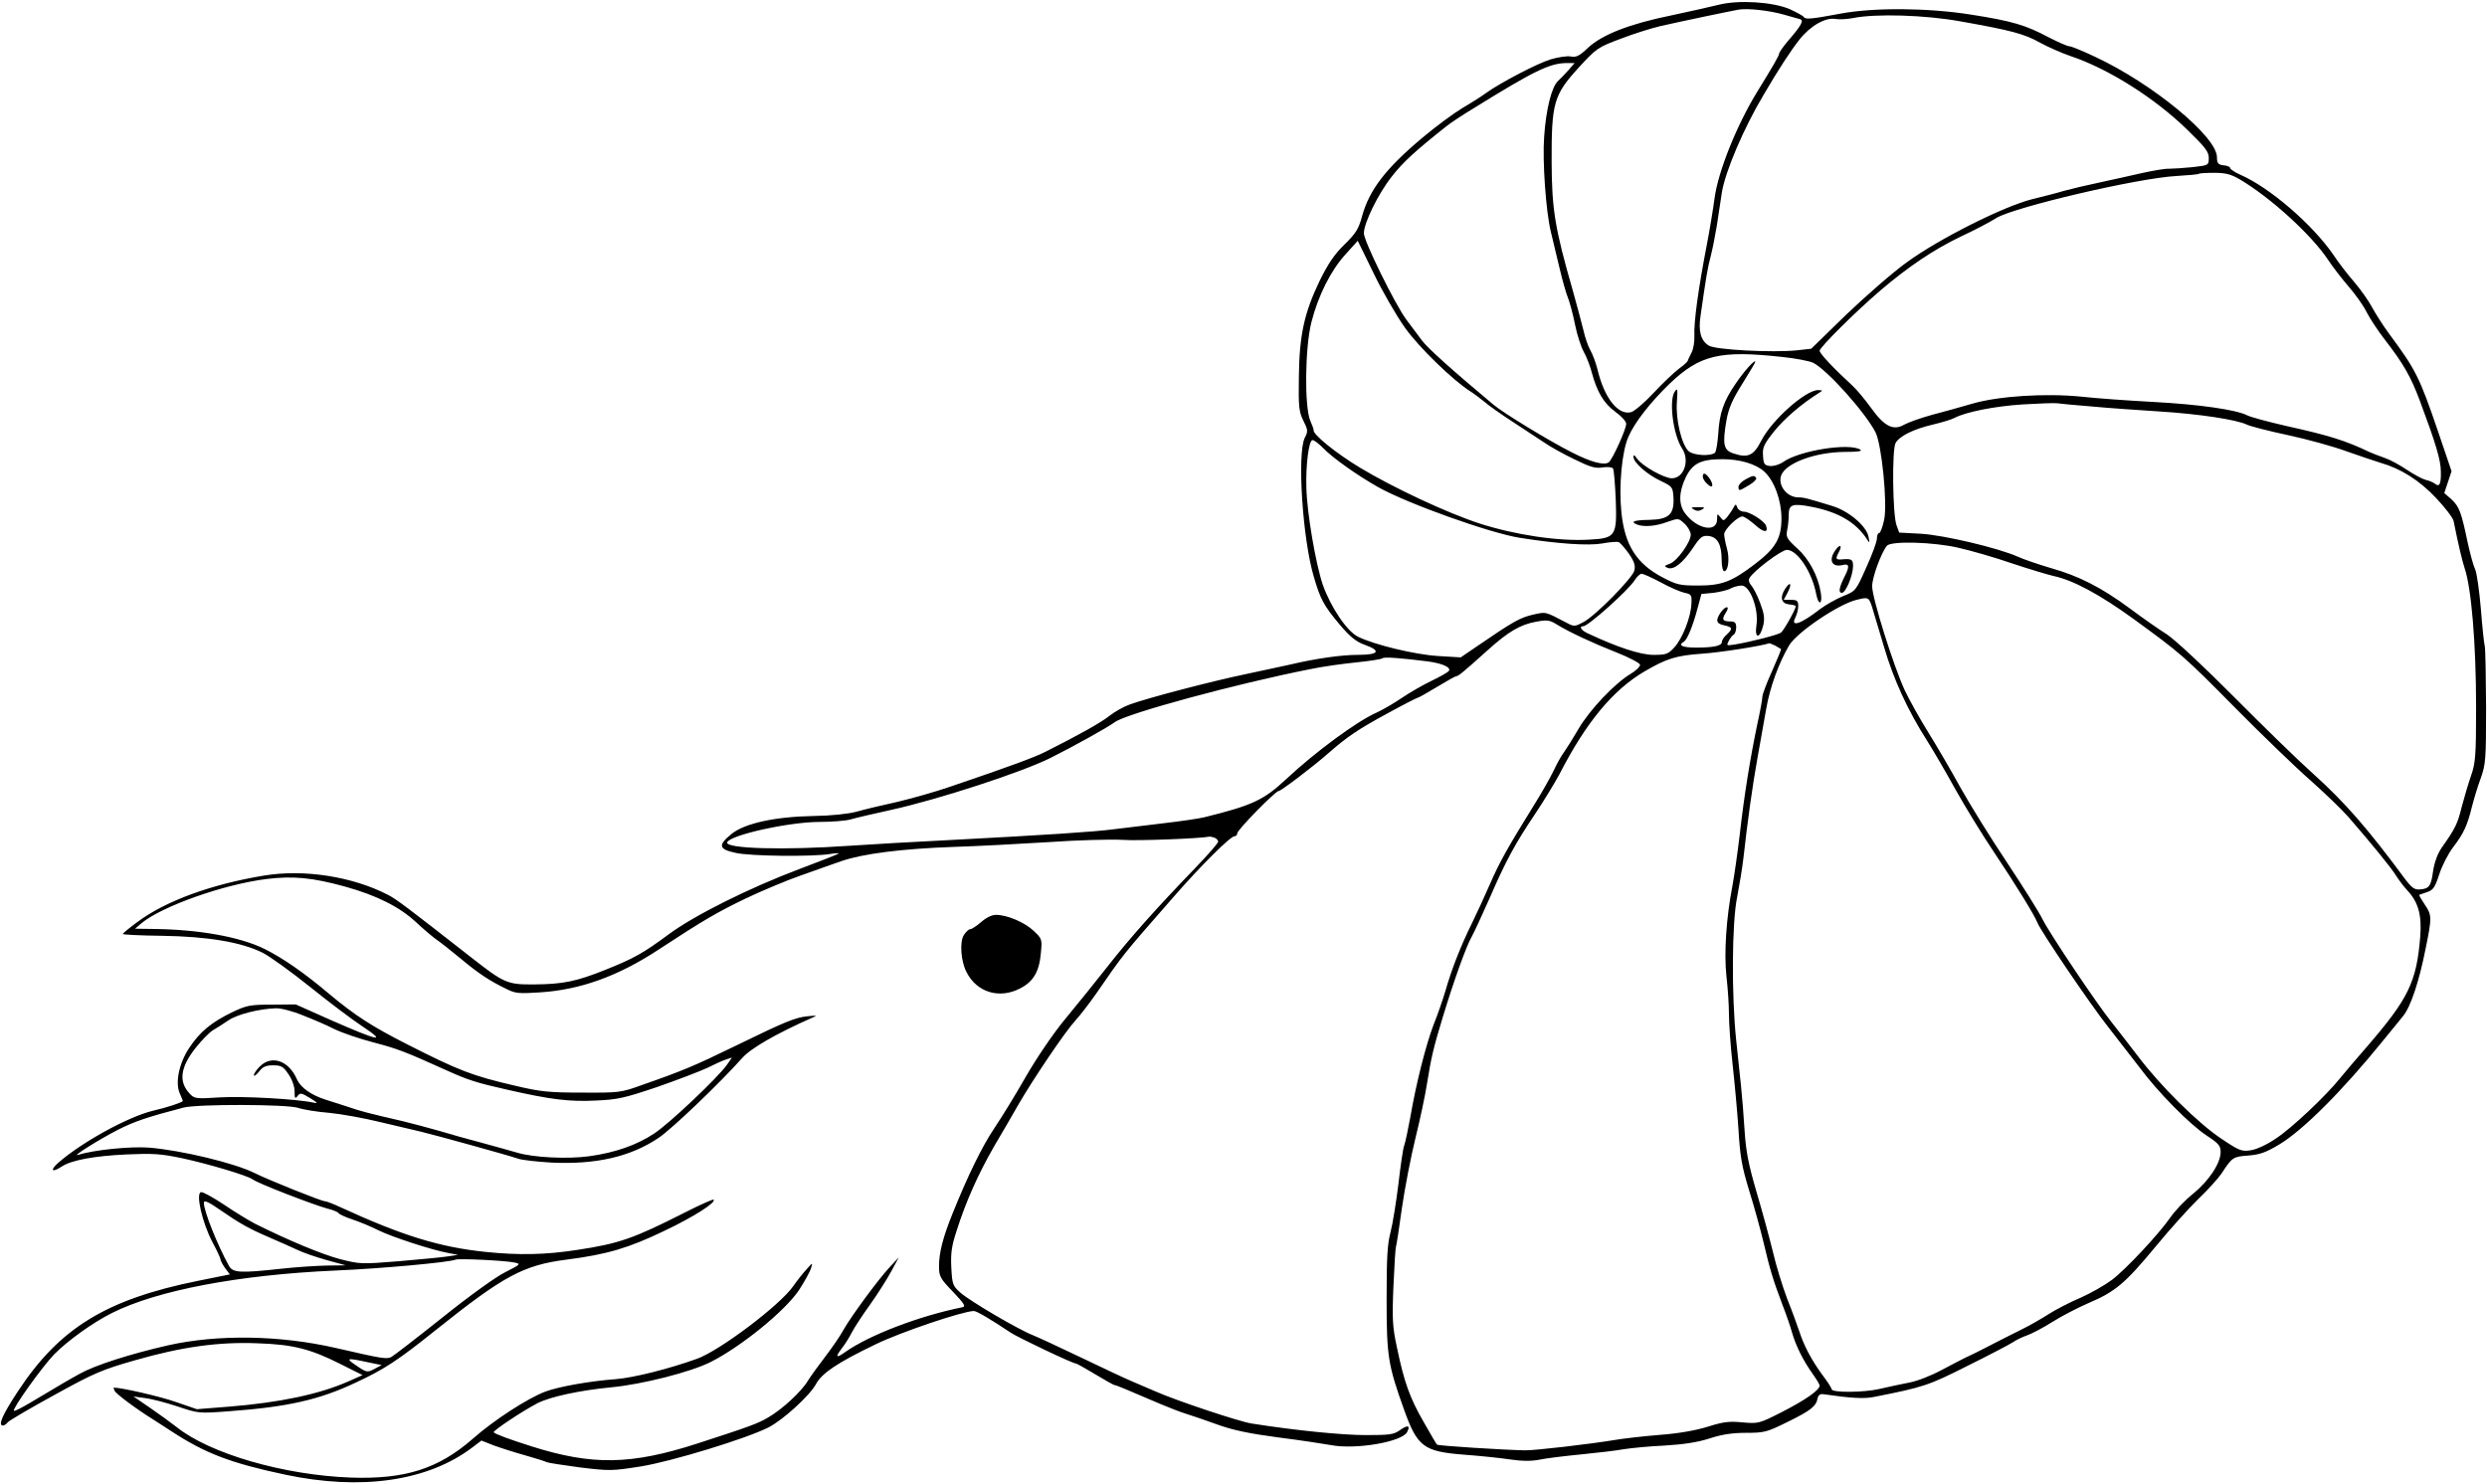 <?xml version="1.0" encoding="UTF-8" standalone="no"?>
<!DOCTYPE svg PUBLIC "-//W3C//DTD SVG 1.1//EN" "http://www.w3.org/Graphics/SVG/1.1/DTD/svg11.dtd">
<svg width="100%" height="100%" viewBox="0 0 1042 622" version="1.1" xmlns="http://www.w3.org/2000/svg" xmlns:xlink="http://www.w3.org/1999/xlink" xml:space="preserve" xmlns:serif="http://www.serif.com/" style="fill-rule:evenodd;clip-rule:evenodd;stroke-linejoin:round;stroke-miterlimit:2;">
    <g transform="matrix(1,0,0,1,-360,-929)">
        <g id="Shell-Black-Line" serif:id="Shell Black Line" transform="matrix(1,0,0,1,-1750,0)">
            <path d="M2829.91,931.041C2826.58,931.898 2817.82,933.803 2810.39,935.422C2792.58,939.041 2781.34,943.517 2775.43,948.946C2771.72,952.47 2770.39,953.136 2768.1,952.66C2766.58,952.374 2762.77,952.946 2759.62,953.898C2754.01,955.612 2738.77,963.612 2732.86,967.803C2731.24,969.041 2726.77,971.898 2722.86,974.184C2719.05,976.47 2711.43,982.089 2705.91,986.755C2690.58,999.612 2683.72,1008.57 2680.67,1019.61C2679.24,1024.95 2678.1,1026.76 2673.34,1031.42C2669.15,1035.52 2666.48,1039.42 2662.96,1046.57C2656.48,1059.99 2654.39,1069.42 2654.2,1086.85C2654.01,1099.42 2654.2,1101.52 2656.1,1105.33C2658.01,1109.14 2658.1,1109.8 2656.67,1112.47C2653.43,1119.04 2655.72,1154.85 2660.48,1170.76C2663.24,1180.18 2664.58,1182.66 2671.24,1190.66C2675.62,1195.8 2678.01,1197.8 2681.62,1199.14C2688.86,1201.71 2687.82,1203.42 2678.86,1203.42C2672.01,1203.42 2661.24,1204.95 2650.39,1207.52C2647.91,1208.09 2639.72,1209.8 2632.29,1211.42C2618.01,1214.37 2591.05,1221.42 2583.43,1224.18C2580.96,1225.04 2577.05,1227.23 2574.86,1228.95C2571.34,1231.8 2561.91,1237.04 2548.1,1243.99C2543.62,1246.28 2533.91,1249.9 2508.39,1258.57C2502.1,1260.76 2491.91,1263.61 2485.91,1265.04C2479.82,1266.37 2472.2,1268.18 2468.86,1269.14C2465.24,1270.09 2458.1,1270.85 2450.86,1270.94C2434.77,1271.23 2422.01,1273.99 2416.48,1278.47C2410.77,1283.14 2411.05,1284.85 2418.1,1286.37C2424.1,1287.8 2450.39,1288.09 2457.91,1286.85C2460.1,1286.47 2461.62,1286.47 2461.43,1286.66C2461.15,1286.94 2453.62,1289.9 2444.77,1293.23C2424.01,1301.04 2400.96,1312.57 2390.39,1320.37C2379.43,1328.47 2375.72,1330.56 2363.82,1335.33C2351.53,1340.28 2345.91,1341.42 2333.82,1341.52C2322.39,1341.61 2321.24,1341.04 2306.67,1329.61C2280.86,1309.42 2276.1,1305.8 2272.58,1303.99C2257.62,1296.28 2237.34,1293.14 2220.67,1295.9C2198.58,1299.52 2179.34,1306.57 2167.62,1315.33C2164.2,1317.8 2161.43,1320.18 2161.43,1320.37C2161.43,1320.66 2168.77,1321.04 2177.82,1321.14C2197.05,1321.42 2211.34,1323.8 2220.29,1328.37C2223.34,1329.99 2232.2,1336.37 2239.91,1342.56C2247.62,1348.76 2257.53,1356.28 2261.91,1359.14C2272.2,1365.99 2268.86,1365.33 2248.86,1356.56L2233.91,1349.9L2223.91,1349.99C2214.77,1349.99 2213.34,1350.28 2207.34,1353.14C2198.48,1357.42 2193.72,1361.42 2189.24,1368.18C2184.96,1374.66 2183.34,1382.76 2185.34,1387.23C2186.01,1388.76 2186.58,1390.09 2186.58,1390.37C2186.48,1390.94 2179.91,1393.14 2174.01,1394.47C2163.53,1397.04 2144.29,1407.61 2134.39,1416.28C2130.77,1419.52 2131.72,1420.56 2135.91,1417.8C2140.01,1415.14 2149.34,1413.42 2162.96,1412.76C2174.2,1412.28 2177.34,1412.47 2186.39,1414.37C2197.43,1416.76 2213.62,1421.61 2215.72,1423.14C2217.91,1424.85 2240.86,1433.71 2247.05,1435.42C2249.43,1435.99 2251.53,1436.85 2251.82,1437.33C2252.2,1437.9 2254.77,1439.04 2257.62,1439.99C2260.48,1440.94 2265.34,1442.94 2268.39,1444.47C2274.1,1447.33 2290.77,1452.76 2297.91,1454.09L2301.91,1454.85L2297.43,1455.52C2294.96,1455.9 2285.72,1456.76 2276.96,1457.52C2261.62,1458.76 2260.77,1458.76 2252.58,1456.66C2244.96,1454.66 2230.96,1448.85 2216.86,1441.8C2214.1,1440.37 2208.2,1436.76 2203.72,1433.71C2199.24,1430.76 2194.96,1428.37 2194.2,1428.56C2191.91,1429.14 2194.77,1441.42 2198.96,1449.42C2200.86,1452.94 2202.39,1456.28 2202.39,1456.76C2202.39,1457.23 2203.24,1458.85 2204.29,1460.37L2206.29,1463.04L2193.05,1465.71C2154.39,1473.52 2134.96,1485.52 2117.53,1511.99C2110.96,1521.99 2109.05,1526.37 2111.24,1526.37C2111.72,1526.37 2112.67,1525.8 2113.34,1524.94C2114.01,1524.18 2122.77,1519.04 2132.86,1513.52C2149.43,1504.37 2152.77,1502.94 2166.86,1498.94C2186.1,1493.42 2201.62,1491.23 2217.91,1491.9C2232.67,1492.37 2240.1,1494.28 2252.39,1500.47L2261.91,1505.23L2255.91,1507.9C2243.82,1513.23 2227.24,1516.76 2205.72,1518.47L2192.48,1519.52L2183.62,1516.47C2177.05,1514.18 2160.96,1510.47 2157.62,1510.47C2157.53,1510.47 2157.72,1511.04 2158.01,1511.8C2158.39,1512.94 2167.34,1519.61 2174.29,1523.9C2175.15,1524.47 2178.58,1526.66 2181.82,1528.76C2195.91,1537.99 2206.58,1542.09 2229.43,1546.94C2261.34,1553.71 2289.15,1549.71 2307.82,1535.61L2311.72,1532.66L2316.77,1534.66C2319.62,1535.71 2325.53,1537.61 2330.01,1538.85C2334.48,1540.09 2338.58,1541.42 2339.05,1541.71C2339.53,1541.99 2345.72,1542.94 2352.86,1543.9C2365.43,1545.42 2366.29,1545.42 2378.39,1543.52C2391.43,1541.42 2422.58,1531.9 2432.01,1527.14C2438.1,1523.99 2449.34,1513.8 2451.91,1508.94C2454.39,1504.37 2460.96,1499.99 2476.77,1492.37C2487.53,1487.14 2513.34,1478.47 2518.01,1478.37C2519.24,1478.37 2525.15,1481.9 2533.43,1487.42C2536.2,1489.33 2559.62,1500.47 2560.77,1500.37C2561.15,1500.37 2564.86,1502.47 2568.96,1504.94C2573.05,1507.42 2576.67,1509.42 2576.96,1509.42C2577.62,1509.42 2581.05,1510.85 2596.39,1517.42C2600.01,1518.94 2604.67,1520.76 2606.86,1521.42C2609.05,1522.09 2614.96,1524.09 2619.91,1525.9C2626.48,1528.28 2633.24,1529.71 2645.43,1531.33C2654.48,1532.47 2664.48,1533.99 2667.62,1534.56C2678.01,1536.56 2697.34,1533.23 2699.53,1529.14C2701.05,1526.28 2699.82,1525.99 2696.58,1528.28C2693.91,1530.18 2692.2,1530.37 2682.2,1530.37C2672.39,1530.37 2653.15,1528.47 2634.39,1525.52C2629.34,1524.76 2602.77,1515.9 2594.39,1512.18C2592.48,1511.33 2588.01,1509.42 2584.39,1507.9C2580.77,1506.37 2570.96,1501.71 2562.39,1497.61C2553.82,1493.52 2545.05,1489.42 2542.86,1488.56C2536.58,1486.09 2516.48,1474.28 2512.48,1470.76C2509.15,1467.8 2508.96,1467.23 2508.58,1460.18C2508.29,1454.28 2508.67,1451.23 2510.77,1444.85C2514.67,1432.47 2519.91,1420.85 2526.48,1409.42C2529.91,1403.61 2534.48,1395.8 2536.67,1391.9C2542.77,1381.33 2556.2,1361.42 2560.39,1356.85C2562.39,1354.66 2566.39,1349.52 2569.24,1345.42C2581.05,1328.37 2579.62,1330.09 2601.53,1305.04C2613.05,1291.8 2625.53,1279.42 2627.24,1279.42C2627.91,1279.42 2628.39,1278.85 2628.39,1278.18C2628.39,1276.76 2644.39,1260.47 2645.72,1260.47C2646.58,1260.57 2660.39,1250.09 2666.86,1244.37C2674.48,1237.71 2678.96,1234.66 2691.05,1228.09C2697.82,1224.37 2703.62,1221.42 2703.91,1221.42C2704.29,1221.42 2707.82,1219.42 2711.91,1216.95C2716.01,1214.47 2719.72,1212.37 2720.1,1212.37C2720.96,1212.37 2722.67,1211.04 2733.24,1201.52C2741.91,1193.71 2746.86,1190.76 2753.62,1189.52C2758.29,1188.66 2759.34,1188.85 2762.39,1190.76C2767.72,1193.99 2776.86,1198.28 2787.43,1202.47C2792.58,1204.47 2796.96,1206.85 2797.15,1207.52C2797.24,1208.28 2795.43,1210.09 2793.15,1211.42C2786.48,1215.42 2776.1,1226.37 2771.34,1234.47C2768.96,1238.57 2766.2,1242.95 2765.24,1244.28C2764.2,1245.61 2762.29,1249.04 2760.96,1251.9C2759.53,1254.85 2756.1,1260.95 2753.24,1265.52C2741.62,1284.28 2738.2,1290.37 2734.29,1299.42C2732.01,1304.66 2728.48,1312.28 2726.48,1316.37C2722.2,1325.04 2718.2,1335.04 2715.53,1344.47C2714.48,1347.99 2712.29,1354.37 2710.58,1358.56C2707.43,1366.94 2703.43,1382.47 2700.86,1397.33C2699.91,1402.56 2698.77,1407.9 2698.29,1409.14C2697.82,1410.37 2696.77,1417.61 2695.91,1425.14C2694.96,1432.76 2693.53,1441.8 2692.58,1445.42C2691.24,1450.56 2690.96,1456.37 2690.96,1473.9C2690.96,1497.33 2691.62,1501.14 2698.2,1519.52C2703.82,1535.23 2706.39,1537.23 2723.15,1538.56C2729.62,1539.04 2738.29,1539.9 2742.58,1540.56C2747.82,1541.33 2751.72,1541.33 2755.05,1540.66C2757.72,1540.09 2765.53,1539.14 2772.39,1538.47C2779.24,1537.8 2787.34,1536.85 2790.39,1536.28C2793.43,1535.8 2801.05,1535.04 2807.43,1534.76C2815.34,1534.28 2821.15,1533.42 2826.2,1531.8C2831.34,1530.09 2835.82,1529.42 2841.62,1529.42C2849.24,1529.42 2850.29,1529.14 2858.96,1524.85C2868.67,1520.09 2870.96,1518.28 2871.53,1514.94C2871.82,1513.61 2872.67,1513.04 2873.91,1513.23C2885.72,1514.94 2891.15,1515.23 2895.24,1514.37C2915.91,1510.28 2918.01,1509.61 2934.39,1501.33C2943.43,1496.85 2952.01,1492.37 2953.43,1491.42C2954.77,1490.47 2957.43,1489.23 2959.34,1488.56C2961.24,1487.9 2966.01,1485.42 2969.91,1482.94C2973.82,1480.47 2980.67,1476.94 2985.05,1475.04C2996.29,1470.28 3000.39,1466.76 3012.96,1451.61C3018.96,1444.28 3027.15,1435.23 3031.05,1431.42C3035.05,1427.61 3039.43,1422.76 3040.77,1420.76C3045.24,1413.9 3045.62,1413.71 3051.91,1413.23C3056.77,1412.85 3059.34,1411.99 3065.15,1408.47C3075.05,1402.47 3091.53,1385.99 3108.48,1365.04C3111.72,1361.14 3115.43,1356.47 3116.86,1354.76C3120.01,1350.94 3123.62,1340.09 3126.29,1326.47C3128.96,1313.42 3128.96,1312.47 3125.82,1307.9C3124.48,1305.9 3123.43,1304.09 3123.62,1303.99C3123.72,1303.9 3125.24,1303.42 3126.86,1302.85C3129.43,1301.99 3130.2,1300.94 3132.01,1295.33C3133.15,1291.8 3135.81,1286.57 3137.91,1283.9C3142.29,1278.09 3143.72,1275.04 3145.72,1266.94C3146.58,1263.61 3148.2,1258.18 3149.43,1254.95C3151.43,1249.33 3151.62,1247.14 3151.62,1225.23C3151.53,1212.18 3151.34,1200.76 3151.05,1199.71C3150.77,1198.76 3150.01,1191.71 3149.43,1184.09C3148.77,1176.47 3147.72,1169.04 3147.05,1167.61C3146.29,1166.09 3144.96,1161.14 3143.91,1156.37C3141.24,1143.61 3140.39,1141.33 3137.15,1138.28L3134.1,1135.61L3137.15,1126.47L3131.43,1109.61C3123.72,1087.04 3122.2,1083.99 3111.05,1068.95C3108.58,1065.61 3105.43,1060.66 3103.91,1057.9C3102.48,1055.14 3099.15,1050.47 3096.58,1047.42C3093.91,1044.37 3089.91,1039.23 3087.72,1035.9C3079.05,1023.23 3061.15,1007.71 3048.77,1002.28C3046.39,1001.23 3044.39,999.898 3044.39,999.422C3044.39,998.946 3043.15,998.374 3041.62,998.279C3039.34,997.993 3038.86,997.422 3038.86,994.851C3038.77,986.184 3011.91,964.089 2987.91,952.851C2982.67,950.374 2977.82,948.374 2976.96,948.374C2976.2,948.374 2972.29,946.66 2968.2,944.565C2958.77,939.517 2952.96,937.803 2935.91,935.136C2918.1,932.279 2895.34,932.089 2881.43,934.66C2868.67,937.041 2866.39,937.232 2865.72,936.089C2865.43,935.612 2862.77,934.184 2859.91,932.851C2852.86,929.803 2838.39,928.851 2829.91,931.041ZM2618.77,1279.99C2619.72,1280.37 2620.39,1281.14 2620.39,1281.71C2620.39,1282.28 2616.01,1287.33 2610.67,1292.85C2594.77,1309.33 2583.43,1321.99 2573.91,1334.18C2568.96,1340.47 2561.05,1350.28 2556.39,1355.9C2551.34,1361.99 2544.67,1371.8 2539.91,1379.99C2535.53,1387.71 2529.53,1397.42 2526.58,1401.8C2521.53,1409.33 2515.62,1421.33 2509.15,1437.42C2505.05,1447.52 2503.43,1453.99 2503.43,1459.52C2503.43,1463.8 2503.82,1464.66 2509.24,1470.28C2514.39,1475.71 2514.77,1476.56 2512.96,1476.85C2495.15,1480.47 2474.39,1488.37 2464.2,1495.52C2460.39,1498.28 2459.82,1497.8 2462.58,1494.18C2464.01,1492.37 2465.91,1489.33 2466.86,1487.42C2467.82,1485.52 2471.24,1480.28 2474.39,1475.9C2477.53,1471.52 2481.53,1465.23 2483.34,1461.9L2486.58,1455.9L2482.77,1459.99C2477.91,1465.23 2466.67,1480.47 2463.34,1486.37C2462.01,1488.85 2458.58,1493.8 2455.82,1497.42C2453.05,1501.04 2449.72,1505.61 2448.48,1507.61C2445.91,1511.99 2437.72,1519.61 2431.91,1522.94C2427.62,1525.52 2424.2,1526.76 2401.91,1533.99C2374.39,1542.85 2358.2,1543.14 2332.86,1535.14C2323.24,1532.09 2317.62,1529.99 2316.86,1529.23C2316.29,1528.66 2329.05,1520.18 2335.15,1517.04C2340.48,1514.28 2353.05,1511.61 2365.91,1510.37C2379.05,1509.14 2399.34,1503.99 2407.82,1499.71C2420.77,1493.14 2438.96,1478.28 2444.77,1469.61C2447.15,1465.9 2449.43,1461.8 2449.82,1460.37C2450.58,1457.99 2450.48,1457.99 2447.91,1460.94C2446.39,1462.56 2443.91,1465.71 2442.39,1467.9C2436.86,1475.9 2411.62,1494.94 2402.1,1498.37C2390.48,1502.56 2375.43,1506.37 2367.91,1506.94C2357.24,1507.71 2343.91,1510.09 2338.39,1512.18C2331.15,1514.94 2317.05,1523.99 2308.1,1531.9C2293.62,1544.56 2279.62,1548.94 2257.05,1548.18C2228.86,1547.14 2197.91,1538.18 2183.91,1526.94C2181.72,1525.23 2176.77,1521.61 2172.86,1518.94L2165.91,1514.18L2170.67,1514.85C2173.34,1515.14 2179.53,1516.76 2184.39,1518.37C2193.24,1521.33 2193.34,1521.33 2206.1,1520.37C2230.58,1518.56 2243.72,1515.61 2259.05,1508.37C2270.96,1502.85 2276.77,1499.04 2292.67,1486.28C2321.05,1463.61 2329.34,1459.14 2347.34,1456.85C2364.39,1454.66 2373.34,1451.99 2388.2,1444.85C2400.48,1439.04 2410.2,1432.85 2408.96,1431.71C2408.77,1431.42 2403.24,1433.9 2396.67,1437.23C2375.43,1447.99 2369.53,1450.09 2351.91,1452.76C2338.48,1454.85 2327.24,1455.04 2313.43,1453.61C2294.2,1451.61 2278.67,1446.85 2252.58,1434.85C2249.72,1433.52 2246.77,1432.37 2246.1,1432.37C2244.67,1432.37 2222.39,1423.42 2216.67,1420.56C2208.29,1416.37 2186.1,1411.04 2172.39,1409.9C2164.58,1409.33 2149.34,1410.85 2142.77,1412.94C2139.53,1413.99 2151.53,1406.47 2159.53,1402.37C2166.39,1398.94 2171.24,1397.23 2186.86,1393.14C2192.77,1391.61 2229.91,1391.71 2234.86,1393.23C2237.05,1393.99 2242.96,1394.94 2247.91,1395.33C2252.86,1395.8 2262.48,1397.52 2269.43,1399.23C2276.29,1400.85 2283.91,1402.66 2286.39,1403.23C2292.77,1404.76 2323.34,1413.23 2326.86,1414.47C2328.58,1415.14 2334.96,1415.8 2341.15,1416.18C2359.62,1417.04 2374.01,1413.8 2385.82,1405.9C2391.34,1402.28 2411.62,1382.85 2420.96,1372.37C2424.67,1368.18 2435.34,1362.09 2450.39,1355.42C2452.58,1354.56 2452.29,1354.47 2448.39,1354.85C2443.05,1355.42 2439.34,1356.94 2417.62,1367.52C2401.24,1375.52 2395.82,1377.8 2378.86,1383.71C2370.2,1386.85 2369.34,1386.94 2353.91,1386.85C2339.91,1386.85 2336.39,1386.47 2325.91,1383.99C2307.82,1379.8 2302.2,1377.61 2280.48,1366.56C2265.91,1359.14 2258.86,1354.66 2247.72,1345.33C2237.34,1336.56 2228.48,1330.47 2220.86,1326.66C2210.67,1321.61 2193.34,1318.47 2174.2,1318.28L2166.58,1318.18L2169.24,1315.9C2177.82,1308.76 2203.91,1299.52 2221.82,1297.33C2232.86,1295.99 2240.86,1296.76 2254.39,1300.47C2267.82,1304.18 2277.43,1309.04 2284.29,1315.42C2287.24,1318.18 2291.05,1321.42 2292.77,1322.66C2294.48,1323.8 2299.05,1327.42 2302.96,1330.66C2310.48,1336.94 2315.24,1340.09 2322.2,1343.42C2325.91,1345.33 2327.53,1345.42 2336.2,1344.85C2353.05,1343.8 2368.96,1338.09 2385.91,1326.94C2404.77,1314.56 2410.58,1311.23 2422.39,1305.52C2429.24,1302.28 2439.62,1297.9 2445.43,1295.9C2451.15,1293.8 2458.96,1291.14 2462.67,1289.8C2471.53,1286.76 2487.82,1284.66 2509.43,1283.9C2519.05,1283.61 2536.86,1282.66 2549.15,1281.9C2561.43,1281.04 2575.34,1280.66 2580.2,1280.94C2586.96,1281.42 2612.77,1280.37 2616.58,1279.61C2616.96,1279.52 2617.91,1279.71 2618.77,1279.99ZM2853.72,1199.52C2854.86,1200.18 2856.01,1200.85 2856.2,1200.95C2856.39,1201.04 2854.67,1205.23 2852.48,1210.18C2850.2,1215.14 2848.39,1219.99 2848.39,1221.04C2848.39,1222.09 2847.43,1227.23 2846.29,1232.37C2843.34,1246.57 2840.77,1262.18 2838.96,1278.37C2838.01,1286.37 2836.58,1296.28 2835.82,1300.37C2833.24,1313.71 2832.29,1328.56 2833.34,1338.09C2833.91,1342.94 2834.39,1350.09 2834.39,1353.9C2834.39,1357.8 2835.05,1367.23 2835.91,1374.94C2836.77,1382.66 2837.91,1395.04 2838.39,1402.37C2839.05,1413.71 2839.82,1417.9 2842.86,1427.9C2844.96,1434.56 2847.62,1444.37 2848.96,1449.9C2851.53,1460.85 2852.86,1465.33 2856.86,1475.9C2858.39,1479.8 2860.2,1485.04 2860.86,1487.52C2862.48,1493.14 2865.62,1499.33 2869.43,1504.66C2871.05,1506.94 2872.39,1509.14 2872.39,1509.61C2872.39,1511.52 2866.48,1515.61 2856.86,1520.56C2846.96,1525.61 2846.77,1525.61 2840.01,1525.04C2834.39,1524.47 2831.91,1524.85 2825.53,1526.85C2820.67,1528.37 2813.34,1529.71 2805.43,1530.28C2798.48,1530.85 2790.2,1531.8 2786.86,1532.37C2776.58,1534.09 2753.05,1536.85 2748.86,1536.76C2739.43,1536.56 2712.48,1534.85 2712.1,1534.37C2711.82,1534.18 2709.34,1529.9 2706.58,1525.04C2700.67,1514.85 2698.29,1508.09 2695.34,1493.9C2693.43,1485.14 2693.24,1481.9 2693.82,1467.99C2694.2,1459.23 2694.67,1451.8 2694.86,1451.52C2695.05,1451.14 2696.2,1443.9 2697.34,1435.42C2698.58,1426.85 2701.15,1413.61 2703.05,1405.9C2704.96,1398.18 2707.15,1387.9 2707.91,1382.94C2709.62,1372.18 2710.58,1368.09 2714.58,1354.94C2719.15,1339.9 2724.39,1325.33 2726.67,1321.42C2727.72,1319.52 2731.05,1312.28 2734.1,1305.42C2740.86,1289.8 2744.77,1282.57 2753.24,1269.99C2756.86,1264.57 2761.43,1257.04 2763.43,1253.33C2774.58,1231.61 2785.91,1217.99 2799.15,1210.28C2808.29,1204.95 2812.29,1203.71 2822.86,1202.95C2830.48,1202.47 2847.91,1199.71 2851.24,1198.57C2851.34,1198.47 2852.48,1198.95 2853.72,1199.52ZM2325.72,1458.09C2328.29,1458.66 2328.1,1458.85 2321.72,1462.09C2317.82,1463.99 2306.48,1472.18 2295.43,1481.04C2284.67,1489.61 2275.05,1497.04 2274.01,1497.61C2272.1,1498.66 2270.2,1498.37 2250.86,1493.9C2227.24,1488.47 2201.15,1488.09 2180.39,1492.76C2164.58,1496.37 2149.91,1501.04 2143.43,1504.66C2138.1,1507.61 2136.01,1508.85 2122.58,1516.85C2119.05,1518.94 2116.1,1520.47 2115.82,1520.18C2115.05,1519.42 2127.53,1501.9 2132.67,1496.56C2138.29,1490.85 2148.86,1483.23 2156.86,1479.23C2175.82,1469.71 2209.91,1463.23 2250.39,1461.42C2268.96,1460.66 2298.39,1457.99 2300.86,1456.85C2302.2,1456.28 2322.1,1457.23 2325.72,1458.09ZM2894.29,1183.14C2894.96,1185.23 2897.15,1192.85 2899.34,1199.99C2903.34,1213.71 2909.34,1226.76 2917.43,1239.42C2920.01,1243.52 2925.43,1252.76 2929.34,1259.9C2933.34,1267.04 2940.67,1279.04 2945.62,1286.37C2954.67,1299.9 2962.39,1312.47 2963.62,1315.61C2964.96,1319.14 2986.2,1350.47 2993.34,1359.42C2997.43,1364.66 3003.34,1372.28 3006.48,1376.37C3014.01,1386.56 3027.62,1400.37 3034.67,1404.94C3039.62,1408.18 3040.39,1409.14 3040.39,1411.8C3040.39,1416.47 3035.43,1423.9 3028.86,1429.23C3025.62,1431.8 3021.43,1436.18 3019.43,1439.04C3014.48,1446.18 3000.86,1460.76 2994.86,1465.33C2992.1,1467.42 2986.29,1470.76 2981.82,1472.76C2977.34,1474.66 2971.24,1477.8 2968.29,1479.71C2965.34,1481.61 2960.2,1484.56 2956.86,1486.18C2953.53,1487.8 2947.43,1490.94 2943.34,1493.04C2939.15,1495.23 2934.67,1497.42 2933.34,1497.99C2932.01,1498.66 2927.53,1500.94 2923.43,1503.14C2919.24,1505.42 2913.15,1507.8 2909.91,1508.37C2906.58,1509.04 2900.96,1510.18 2897.43,1511.04C2890.96,1512.56 2877.34,1512.66 2877.43,1511.14C2877.43,1510.76 2875.72,1507.99 2873.53,1505.14C2869.05,1499.04 2865.82,1492.94 2863.91,1487.04C2863.15,1484.76 2860.96,1478.66 2858.86,1473.42C2856.86,1468.18 2854.1,1459.23 2852.77,1453.42C2851.34,1447.61 2848.29,1436.37 2845.91,1428.37C2842.58,1416.94 2841.53,1411.61 2840.96,1402.94C2840.58,1396.85 2839.91,1388.28 2839.43,1383.9C2838.96,1379.52 2838.1,1370.94 2837.43,1364.94C2835.43,1346.09 2835.62,1315.42 2837.82,1304.94C2838.77,1299.99 2840.01,1292.57 2840.48,1288.37C2842.1,1273.8 2844.29,1257.8 2846.39,1246.37C2847.53,1240.09 2849.15,1230.95 2850.01,1225.99C2851.53,1217.14 2855.24,1206.85 2859.62,1199.42C2862.96,1193.9 2880.29,1182.18 2887.82,1180.37C2892.77,1179.14 2892.96,1179.23 2894.29,1183.14ZM2263.91,1499.8L2269.91,1501.04L2266.86,1502.66C2263.91,1504.18 2263.62,1504.18 2259.43,1501.33C2254.58,1498.09 2255.15,1497.9 2263.91,1499.8ZM2202.48,1436.18C2210.29,1441.61 2214.39,1443.9 2222.58,1447.42C2226.58,1449.14 2231.91,1451.52 2234.39,1452.66C2236.86,1453.9 2242.48,1455.8 2246.86,1457.04L2254.86,1459.23L2246.77,1459.33C2242.39,1459.42 2233.82,1459.99 2227.82,1460.66C2210.48,1462.56 2207.53,1462.37 2205.91,1459.42C2201.15,1450.85 2195.43,1436.56 2195.43,1433.14C2195.34,1431.71 2197.15,1432.47 2202.48,1436.18ZM2236.86,1354.47C2241.05,1356.09 2247.05,1358.66 2250.2,1360.28C2253.34,1361.8 2260.58,1364.28 2266.39,1365.8C2276.29,1368.37 2279.82,1369.71 2296.86,1377.42C2306.1,1381.61 2309.72,1382.76 2322.86,1385.71C2340.39,1389.71 2348.58,1390.76 2359.62,1390.18C2368.77,1389.8 2371.62,1389.14 2385.43,1384.47C2393.91,1381.52 2403.34,1377.9 2406.39,1376.47C2409.43,1374.94 2412.96,1373.33 2414.29,1372.94L2416.67,1372.18L2414.48,1375.33C2410.48,1380.85 2390.48,1399.8 2384.1,1403.99C2376.77,1408.85 2367.82,1411.99 2356.86,1413.52C2347.72,1414.76 2333.53,1414.09 2326.58,1411.99C2324.01,1411.23 2317.43,1409.42 2311.91,1407.9C2306.39,1406.47 2298.29,1404.18 2293.91,1402.85C2289.53,1401.61 2282.77,1399.8 2278.86,1398.85C2264.01,1395.42 2260.77,1394.56 2255.91,1392.85C2253.15,1391.99 2248.86,1390.56 2246.39,1389.8C2240.39,1387.9 2236.01,1384.76 2234.48,1381.42C2231.05,1373.42 2223.82,1370.94 2218.86,1375.9C2217.53,1377.23 2216.39,1378.85 2216.39,1379.52C2216.39,1380.18 2217.34,1379.52 2218.48,1378.09C2220.1,1375.99 2221.43,1375.42 2224.39,1375.42C2227.82,1375.42 2228.67,1375.9 2230.86,1379.14C2232.39,1381.33 2233.43,1384.28 2233.43,1386.37C2233.43,1389.23 2233.62,1389.61 2234.67,1388.28C2235.72,1386.85 2236.29,1386.94 2239.91,1389.14C2243.15,1391.14 2243.43,1391.52 2241.24,1391.04C2234.29,1389.52 2211.82,1388.28 2202.2,1388.85C2192.01,1389.52 2191.43,1389.42 2189.43,1387.23C2184.77,1382.28 2185.53,1376.28 2191.91,1368.18C2194.39,1365.04 2197.62,1361.71 2199.15,1360.76C2200.67,1359.9 2203.62,1357.99 2205.72,1356.56C2209.53,1353.99 2218.77,1351.71 2225.62,1351.52C2227.62,1351.42 2232.77,1352.76 2236.86,1354.47ZM2930.67,1158.57C2935.72,1159.71 2945.72,1162.57 2952.86,1165.04C2960.01,1167.42 2967.91,1169.8 2970.39,1170.37C2978.58,1172.09 2989.72,1178.09 3003.91,1188.37C3023.91,1202.95 3024.86,1203.71 3046.86,1225.99C3057.91,1237.14 3071.82,1250.57 3077.91,1255.9C3083.91,1261.23 3091.15,1268.18 3093.91,1271.33C3103.82,1282.76 3111.91,1292.66 3114.01,1296.09C3115.15,1297.9 3117.24,1300.66 3118.67,1302.18C3123.24,1307.04 3124.77,1312.57 3124.01,1321.71C3122.48,1340.56 3119.05,1347.52 3101.62,1367.71C3097.34,1372.56 3092.39,1378.47 3090.58,1380.66C3084.48,1388.28 3070.01,1401.9 3063.43,1406.18C3059.62,1408.76 3055.24,1410.76 3052.86,1411.04C3049.24,1411.61 3048.1,1411.14 3040.86,1406.28C3031.05,1399.8 3015.15,1384.09 3005.62,1371.42C3001.62,1366.18 2996.58,1359.71 2994.39,1356.94C2988.39,1349.42 2968.86,1320.37 2965.82,1314.28C2964.39,1311.33 2957.62,1300.57 2950.86,1290.37C2944.1,1280.28 2935.34,1266.09 2931.34,1258.95C2927.43,1251.8 2921.34,1241.42 2917.91,1235.9C2914.48,1230.37 2910.1,1222.57 2908.1,1218.37C2903.43,1208.37 2894.39,1179.61 2894.39,1174.66C2894.39,1170.95 2898.2,1160.57 2900.58,1157.71C2902.29,1155.61 2920.1,1156.09 2930.67,1158.57ZM2521.05,1315.42C2519.15,1317.04 2517.15,1318.37 2516.48,1318.37C2515.91,1318.37 2514.67,1319.52 2513.82,1320.85C2512.01,1323.71 2512.58,1331.9 2514.96,1336.37C2519.24,1344.85 2528.67,1347.71 2537.34,1343.23C2542.96,1340.37 2545.43,1336.18 2546.1,1328.37C2546.67,1322.56 2546.58,1322.37 2543.05,1319.04C2539.34,1315.52 2532.01,1312.37 2527.24,1312.37C2525.53,1312.37 2523.05,1313.61 2521.05,1315.42ZM2986.39,1099.33C2993.24,1099.99 3006.01,1100.85 3014.77,1101.42C3031.43,1102.47 3047.15,1104.85 3051.43,1106.95C3052.77,1107.61 3060.48,1109.61 3068.58,1111.33C3076.58,1113.04 3087.62,1116.09 3093.05,1118.09C3098.48,1119.99 3104.96,1122.18 3107.43,1122.95C3115.82,1125.33 3123.72,1130.28 3130.67,1137.71C3134.39,1141.61 3137.72,1145.99 3138.01,1147.33C3140.01,1157.42 3141.72,1164.37 3142.58,1166.95C3145.43,1175.14 3147.43,1198.47 3147.43,1225.52C3147.43,1245.8 3147.15,1248.76 3145.34,1253.99C3144.2,1257.23 3142.48,1263.14 3141.43,1267.04C3139.72,1274.09 3138.77,1276.09 3133.05,1284.18C3131.24,1286.85 3130.01,1290.28 3129.43,1293.9C3128.58,1300.28 3127.82,1301.42 3123.91,1301.71C3121.62,1301.9 3120.48,1301.04 3117.72,1297.42C3102.01,1276.18 3092.58,1265.33 3079.15,1253.23C3072.96,1247.71 3058.01,1233.14 3045.91,1220.95C3033.15,1208.09 3021.34,1197.14 3017.91,1194.85C3014.58,1192.76 3007.62,1187.9 3002.39,1183.99C2990.39,1175.14 2981.05,1170.37 2969.24,1167.04C2964.1,1165.52 2957.91,1163.42 2955.43,1162.28C2947.05,1158.57 2924.39,1153.23 2914.77,1152.66L2905.72,1152.18L2904.58,1149.04C2902.96,1144.37 2902.67,1117.42 2904.2,1114.66C2905.82,1111.71 2911.82,1108.76 2920.1,1106.85C2923.72,1105.99 2927.72,1104.76 2928.77,1104.18C2933.62,1101.61 2945.72,1099.23 2957.43,1098.47C2964.29,1098.09 2970.77,1097.8 2971.91,1097.99C2972.96,1098.18 2979.53,1098.76 2986.39,1099.33ZM2708.39,1206.18C2714.48,1207.04 2718.01,1208.66 2717.05,1210.18C2716.67,1210.66 2713.43,1212.57 2709.82,1214.28C2706.2,1215.99 2700.48,1219.33 2697.24,1221.52C2693.91,1223.8 2689.24,1226.47 2686.77,1227.61C2678.67,1231.14 2661.05,1244.09 2648.86,1255.52C2639.43,1264.28 2634.86,1266.47 2614.39,1271.52C2612.48,1271.99 2604.77,1273.14 2597.43,1273.99C2590.01,1274.85 2580.77,1275.99 2576.86,1276.47C2568.39,1277.61 2547.34,1278.94 2509.43,1280.94C2493.72,1281.71 2474.1,1282.85 2465.91,1283.42C2438.67,1285.33 2413.82,1284.66 2414.67,1281.99C2415.72,1278.94 2440.67,1273.42 2453.43,1273.42C2458.58,1273.42 2464.48,1272.94 2466.39,1272.37C2468.29,1271.8 2476.01,1269.99 2483.43,1268.37C2503.24,1263.99 2538.29,1252.57 2550.2,1246.57C2559.91,1241.71 2573.82,1233.99 2577.24,1231.52C2582.39,1227.9 2627.62,1215.61 2658.86,1209.42C2663.82,1208.37 2672.58,1207.14 2678.29,1206.57C2683.91,1205.99 2688.86,1205.23 2689.24,1204.85C2689.91,1204.18 2697.05,1204.76 2708.39,1206.18ZM2664.58,1116.95C2668.2,1120.76 2678.77,1128.28 2687.43,1133.14C2699.82,1140.09 2734.2,1152.37 2746.77,1154.37C2763.05,1156.95 2775.43,1157.71 2781.15,1156.76C2784.29,1156.18 2787.43,1155.9 2788.2,1156.18C2788.86,1156.47 2790.77,1158.66 2792.48,1161.04C2794.77,1164.37 2795.24,1165.99 2794.77,1168.09C2793.91,1171.33 2778.29,1187.23 2773.24,1189.8C2770.01,1191.52 2769.43,1191.61 2766.77,1190.18C2757.15,1185.14 2757.91,1185.33 2752.29,1186.57C2746.96,1187.8 2744.01,1189.42 2729.43,1199.42L2722.01,1204.47L2712.48,1203.9C2703.05,1203.33 2685.82,1199.23 2678.96,1195.8C2674.39,1193.61 2667.53,1183.42 2664.2,1173.99C2661.24,1165.14 2657.62,1144.18 2657.34,1133.42C2657.05,1123.71 2658.39,1113.42 2659.91,1113.42C2660.67,1113.42 2662.67,1115.04 2664.58,1116.95ZM2805.82,1173.04C2809.62,1175.14 2814.1,1177.04 2815.82,1177.42C2818.67,1177.99 2818.86,1178.37 2818.67,1181.99C2818.48,1187.52 2814.86,1196.76 2811.43,1200.37C2808.86,1203.14 2808.01,1203.42 2802.77,1203.42C2797.24,1203.42 2787.53,1200.18 2775.15,1194.37C2772.48,1193.14 2771.43,1191.42 2773.34,1191.42C2775.43,1191.42 2792.2,1176.37 2794.86,1172.18C2795.82,1170.66 2797.15,1169.42 2797.82,1169.42C2798.39,1169.42 2802.1,1171.04 2805.82,1173.04ZM2856.58,1078.57C2862.29,1079.14 2868.1,1080.28 2869.72,1081.04C2875.72,1084.18 2891.43,1101.71 2895.82,1110.18C2898.39,1115.33 2900.86,1139.8 2899.43,1146.76C2898.77,1149.9 2897.82,1152.37 2897.34,1152.37C2896.77,1152.37 2896.39,1153.42 2896.39,1154.66C2896.39,1155.99 2894.39,1161.42 2891.91,1166.85C2887.53,1176.66 2887.53,1176.66 2882.1,1178.85C2879.15,1180.09 2874.96,1182.47 2872.77,1184.09C2864.48,1190.57 2859.91,1192.09 2862.29,1187.61C2862.86,1186.47 2863.43,1184.37 2863.43,1182.95C2863.43,1180.76 2862.96,1180.37 2860.39,1180.37L2857.34,1180.37L2858.96,1177.33C2860.96,1173.52 2860.1,1172.37 2857.91,1175.8C2855.62,1179.33 2856.29,1181.9 2859.62,1182.28C2861.15,1182.37 2862.39,1182.76 2862.39,1183.04C2862.39,1184.28 2857.43,1193.14 2856.2,1194.09C2854.86,1195.04 2844.2,1197.8 2837.05,1199.04C2833.34,1199.61 2833.24,1199.61 2834.29,1197.61C2834.86,1196.47 2835.82,1195.23 2836.39,1194.95C2836.96,1194.57 2837.43,1193.23 2837.43,1191.9C2837.43,1189.99 2836.86,1189.42 2835.05,1189.42C2831.72,1189.42 2831.24,1188.57 2833.05,1185.8C2835.05,1182.76 2833.05,1182.66 2830.96,1185.61C2828.67,1188.95 2829.05,1190.37 2832.39,1191.04C2835.91,1191.8 2836.1,1192.47 2833.43,1194.95C2832.29,1195.9 2831.43,1197.33 2831.43,1197.99C2831.43,1199.61 2828.1,1200.37 2820.67,1200.37C2814.77,1200.37 2812.86,1199.42 2815.53,1197.9C2816.96,1196.95 2819.24,1191.42 2821.24,1183.9L2822.86,1177.9L2827.91,1177.42C2830.67,1177.04 2833.91,1176.28 2835.05,1175.61C2836.29,1174.95 2838.39,1174.37 2839.72,1174.37C2843.24,1174.37 2846.96,1184.28 2845.91,1191.04C2845.05,1196.76 2847.34,1196.85 2848.77,1191.04C2849.43,1188.09 2849.15,1186.09 2847.43,1181.61C2846.29,1178.47 2844.58,1175.23 2843.72,1174.28C2842.77,1173.23 2842.48,1171.99 2843.05,1171.14C2844.86,1168.09 2856.39,1159.42 2858.67,1159.42C2863.05,1159.42 2869.24,1168.76 2870.96,1177.99C2871.91,1182.95 2873.72,1182.37 2872.86,1177.33C2871.72,1170.28 2867.91,1163.14 2862.86,1158.66C2858.67,1154.85 2858.2,1153.99 2858.77,1151.23C2859.15,1149.52 2859.43,1146.66 2859.43,1144.76C2859.43,1140.37 2860.96,1139.8 2869.24,1141.42C2880.29,1143.61 2887.62,1147.9 2892.2,1154.95C2893.34,1156.76 2893.43,1156.66 2892.86,1153.9C2892.01,1149.42 2884.58,1143.14 2877.72,1141.04C2866.86,1137.71 2865.72,1137.42 2863.34,1137.42C2858.58,1137.33 2854.77,1132.28 2856.29,1128.18C2858.29,1122.95 2870.67,1118.47 2882.86,1118.37C2888.39,1118.37 2890.39,1118.09 2889.43,1117.42C2884.77,1114.47 2863.91,1117.8 2857.15,1122.57C2855.53,1123.71 2853.24,1124.37 2851.62,1124.28C2849.24,1123.99 2848.86,1123.52 2848.67,1119.9C2848.39,1116.47 2849.05,1115.14 2853.43,1109.61C2857.82,1104.28 2864.48,1098.47 2872.01,1093.71C2873.82,1092.57 2873.82,1092.57 2871.82,1092.47C2866.58,1092.37 2852.39,1104.95 2847.91,1113.71C2844.77,1119.9 2842.39,1121.04 2836.39,1119.04C2832.1,1117.71 2831.62,1115.23 2833.34,1105.14C2834.29,1099.99 2835.82,1096.47 2840.01,1089.8C2842.96,1085.04 2845.43,1080.95 2845.43,1080.66C2845.43,1079.33 2840.86,1084.37 2837.24,1089.71C2832.1,1097.14 2830.39,1102.28 2829.91,1110.85C2829.62,1114.66 2829.05,1118.09 2828.58,1118.66C2826.86,1120.28 2819.62,1119.9 2817.53,1118.09C2814.58,1115.42 2812.01,1104.76 2812.58,1097.42C2812.96,1092.09 2812.86,1091.42 2811.72,1093.04C2809.15,1096.57 2810.96,1111.14 2814.77,1116.95C2818.1,1121.99 2815.53,1129.42 2810.48,1129.42C2807.24,1129.42 2798.1,1124.28 2795.91,1121.23C2794.86,1119.61 2794.39,1119.42 2794.39,1120.47C2794.39,1122.85 2800.29,1127.99 2805.91,1130.57C2810.67,1132.85 2810.86,1133.14 2811.15,1137.42C2811.53,1144.57 2809.24,1146.66 2801.05,1146.85C2794.58,1146.95 2792.77,1147.61 2796.01,1148.85C2798.77,1149.9 2803.82,1149.52 2808.58,1147.71C2813.24,1146.09 2813.24,1146.09 2815.82,1148.47C2817.24,1149.8 2818.39,1151.9 2818.39,1153.04C2818.39,1156.18 2812.67,1164.18 2809.62,1165.23C2807.24,1166.09 2807.15,1166.28 2808.67,1166.95C2811.24,1167.99 2815.05,1164.95 2819.34,1158.57C2822.39,1153.99 2823.24,1153.33 2825.82,1153.61C2829.62,1153.99 2831.34,1157.23 2831.34,1163.71C2831.34,1166.28 2831.82,1168.37 2832.39,1168.37C2834.1,1168.37 2834.77,1163.14 2833.53,1158.76C2832.86,1156.37 2832.39,1153.71 2832.39,1152.85C2832.39,1150.95 2838.01,1145.42 2840.01,1145.42C2840.77,1145.42 2843.15,1147.04 2845.34,1148.95C2848.96,1152.28 2851.05,1152.37 2849.91,1149.23C2849.05,1147.23 2843.05,1143.42 2840.67,1143.42C2839.53,1143.42 2838.29,1142.66 2837.91,1141.71C2837.34,1140.09 2837.15,1140.09 2836.2,1141.9C2835.62,1143.04 2834.39,1144.66 2833.62,1145.71C2832.2,1147.33 2832.01,1147.33 2830.77,1145.71C2829.53,1144.09 2829.43,1144.18 2829.43,1146.66C2829.34,1152.37 2820.96,1150.76 2816.01,1144.09C2813.24,1140.47 2813.34,1135.14 2816.29,1129.04C2819.15,1123.14 2822.67,1121.42 2831.72,1121.42C2838.96,1121.42 2845.72,1123.42 2849.24,1126.66C2853.43,1130.57 2856.39,1138.66 2856.39,1146.28C2856.39,1154.66 2853.91,1158.85 2844.96,1165.61C2835.53,1172.76 2831.34,1174.37 2821.53,1174.37C2813.91,1174.37 2812.58,1174.09 2806.58,1170.95C2795.72,1165.23 2790.77,1157.52 2789.34,1143.8C2788.2,1132.76 2789.53,1118.09 2792.29,1111.99C2794.86,1105.99 2801.62,1097.42 2809.53,1089.8C2822.2,1077.71 2830.58,1075.71 2856.58,1078.57ZM2878.96,1159.61C2875.91,1163.9 2877.62,1166.95 2882.29,1165.71C2884.77,1165.14 2884.96,1166.37 2883.05,1170.18C2880.58,1175.04 2880.1,1177.42 2881.72,1177.42C2883.34,1177.42 2886.39,1170.09 2886.39,1166.18C2886.39,1163.42 2885.82,1163.04 2881.62,1163.42C2879.05,1163.61 2878.96,1163.14 2880.48,1160.28C2882.01,1157.42 2880.86,1156.85 2878.96,1159.61ZM2698.67,1066.37C2704.58,1074.66 2718.86,1088.47 2726.1,1093.04C2727.62,1093.99 2730.29,1095.99 2732.01,1097.42C2733.72,1098.95 2739.05,1102.66 2744.01,1105.9C2748.86,1109.04 2754.77,1112.95 2757.05,1114.47C2759.34,1116.09 2764.96,1119.23 2769.53,1121.42C2776.29,1124.76 2778.58,1125.42 2781.53,1124.85C2783.62,1124.57 2785.43,1124.76 2785.82,1125.33C2786.2,1125.9 2786.67,1131.71 2786.96,1138.18C2787.53,1153.71 2786.96,1154.57 2775.72,1155.14C2762.96,1155.9 2744.67,1153.14 2729.91,1148.37C2716.67,1144.09 2694.01,1133.52 2679.91,1125.04C2669.62,1118.85 2659.82,1110.85 2660.39,1109.23C2660.48,1109.04 2659.82,1107.23 2658.96,1105.23C2656.48,1099.33 2656.77,1074.66 2659.43,1064.09C2662.29,1052.85 2667.62,1042.28 2673.72,1035.61L2678.86,1029.9L2685.62,1043.71C2689.24,1051.23 2695.15,1061.42 2698.67,1066.37ZM2819.62,1142.47C2820.86,1143.23 2821.91,1143.23 2823.15,1142.47C2824.58,1141.71 2824.2,1141.52 2821.43,1141.52C2818.58,1141.52 2818.2,1141.71 2819.62,1142.47ZM2841.15,1129.99C2839.62,1130.85 2838.39,1132.18 2838.39,1132.95C2838.39,1134.85 2838.58,1134.85 2842.86,1132.28C2844.77,1131.14 2846.1,1129.8 2845.82,1129.33C2845.05,1128.09 2844.39,1128.18 2841.15,1129.99ZM2823.43,1128.76C2823.43,1129.52 2824.29,1130.95 2825.43,1131.9C2827.72,1134.09 2828.2,1132.09 2826.01,1129.14C2824.39,1127.04 2823.43,1126.95 2823.43,1128.76ZM3048.29,1004.09C3061.15,1011.61 3078.48,1027.42 3085.43,1037.9C3087.24,1040.66 3091.05,1045.61 3093.91,1048.95C3096.77,1052.18 3100.29,1057.14 3101.62,1059.9C3103.05,1062.66 3106.39,1067.71 3109.05,1071.14C3117.05,1081.52 3120.01,1086.66 3123.91,1097.04C3130.48,1114.66 3132.67,1121.8 3132.67,1126.66C3132.77,1131.9 3132.1,1133.23 3130.2,1131.71C3129.43,1131.14 3127.72,1130.37 3126.29,1130.09C3124.86,1129.71 3121.34,1127.8 3118.48,1125.9C3115.53,1123.9 3111.34,1121.61 3109.05,1120.85C3106.77,1120.09 3104.01,1118.95 3102.86,1118.47C3092.67,1113.61 3086.1,1111.52 3067.53,1107.42C3060.2,1105.71 3052.96,1103.8 3051.53,1103.04C3046.77,1100.66 3031.53,1098.47 3012.01,1097.42C3001.43,1096.85 2988.1,1095.9 2982.2,1095.23C2967.05,1093.71 2947.62,1094.95 2936.58,1098.09C2931.82,1099.52 2924.1,1101.61 2919.43,1102.85C2914.67,1104.18 2909.53,1105.99 2907.82,1106.95C2903.24,1109.61 2899.53,1107.71 2893.91,1099.9C2891.43,1096.47 2888.01,1092.37 2886.29,1090.76C2878.2,1083.33 2872.39,1077.14 2872.39,1075.99C2872.39,1074.57 2887.24,1059.8 2897.91,1050.66C2909.53,1040.76 2920.29,1033.52 2931.43,1028.18C2937.15,1025.52 2943.91,1021.99 2946.39,1020.37C2953.82,1015.8 3005.72,1003.61 3021.91,1002.75C3026.86,1002.47 3031.05,1002.09 3031.34,1001.8C3031.53,1001.61 3034.39,1001.42 3037.72,1001.42C3042.39,1001.42 3044.67,1001.99 3048.29,1004.09ZM2767.34,958.184C2766.01,959.708 2764.01,961.803 2762.77,962.946C2760.1,965.422 2757.72,974.851 2756.96,986.374C2756.2,996.66 2757.72,1017.61 2759.72,1025.9C2760.48,1029.23 2762.2,1036.18 2763.43,1041.42C2764.67,1046.66 2766.29,1052.37 2767.05,1054.09C2767.72,1055.8 2769.05,1060.76 2769.91,1065.04C2770.77,1069.42 2772.48,1074.47 2773.53,1076.37C2774.67,1078.37 2776.2,1082.28 2776.96,1085.23C2779.15,1093.33 2782.01,1098.09 2786.86,1101.61C2789.34,1103.42 2791.34,1105.61 2791.34,1106.57C2791.43,1108.66 2785.53,1121.71 2784.01,1122.76C2782.01,1124.09 2776.58,1122.66 2768.58,1118.57C2758.77,1113.61 2739.91,1102.09 2735.72,1098.57C2718.39,1084.09 2708.01,1074.76 2705.72,1071.61C2704.2,1069.61 2701.34,1065.71 2699.24,1062.95C2694.48,1056.57 2681.43,1029.99 2681.43,1026.76C2681.43,1022.47 2687.43,1010.18 2693.15,1002.95C2697.82,996.946 2703.05,992.184 2715.91,981.993C2717.53,980.66 2722.67,977.232 2727.43,974.374C2752.77,958.66 2759.24,955.517 2766.29,955.422L2769.72,955.422L2767.34,958.184ZM2857.43,935.136C2860.39,935.993 2863.43,936.851 2864.2,937.041C2865.91,937.517 2864.58,939.898 2859.34,945.898C2857.15,948.47 2855.43,950.946 2855.43,951.422C2855.43,952.279 2852.77,956.851 2846.2,967.517C2837.62,981.517 2829.91,1000.75 2828.39,1011.9C2827.72,1016.85 2826.29,1025.61 2825.15,1031.42C2821.53,1050.18 2819.62,1064.09 2819.91,1069.9C2820.01,1072.09 2819.53,1075.14 2818.77,1076.66C2818.01,1078.18 2817.24,1079.71 2817.15,1080.18C2817.05,1080.57 2815.43,1082.09 2813.43,1083.52C2811.53,1084.95 2806.77,1089.42 2802.86,1093.61C2799.05,1097.71 2794.77,1101.33 2793.43,1101.71C2788.01,1103.14 2782.2,1095.9 2779.34,1083.9C2778.67,1081.14 2777.34,1077.61 2776.39,1075.9C2775.43,1074.28 2774.1,1070.47 2773.43,1067.42C2772.67,1064.37 2770.67,1056.76 2768.86,1050.37C2761.43,1024.57 2760.2,1016.66 2760.1,997.041C2760.01,972.089 2760.96,968.851 2771.34,957.422C2778.96,949.136 2779.43,948.851 2789.05,945.232C2794.48,943.136 2801.82,940.851 2805.43,939.993C2812.86,938.279 2834.67,933.708 2838.39,933.041C2842.39,932.374 2851.43,933.422 2857.43,935.136ZM2931.62,937.993C2952.48,941.708 2958.1,943.136 2964.86,946.946C2968.2,948.755 2973.82,951.232 2977.43,952.47C2993.15,957.708 3012.58,969.898 3026.29,983.231C3033.91,990.66 3035.43,992.565 3035.43,995.136C3035.43,998.279 3035.34,998.279 3028.67,999.041C3024.96,999.422 3020.58,999.708 3018.86,999.708C3017.24,999.612 3012.29,1000.47 3007.91,1001.42C3003.53,1002.47 2995.43,1004.18 2989.91,1005.42C2984.39,1006.57 2977.62,1008.18 2974.86,1008.95C2972.1,1009.8 2966.1,1011.33 2961.43,1012.47C2949.62,1015.42 2922.39,1029.04 2908.86,1038.95C2903.15,1043.04 2891.82,1052.95 2883.62,1060.76L2868.86,1075.14L2862.86,1075.8C2852.77,1076.85 2828.58,1075.61 2825.91,1073.8C2822.58,1071.71 2821.53,1067.8 2822.48,1061.42C2824.77,1045.42 2825.43,1041.23 2826.77,1036.28C2827.53,1033.33 2828.67,1027.52 2829.34,1023.42C2829.91,1019.33 2830.96,1013.04 2831.43,1009.61C2832.86,1000.85 2840.58,982.66 2848.96,968.66C2855.24,957.898 2860.39,950.089 2863.91,945.612C2868.48,939.803 2874.86,936.184 2879.05,936.946C2880.67,937.232 2883.91,937.041 2886.39,936.565C2895.82,934.66 2916.58,935.232 2931.62,937.993Z" style="fill-rule:nonzero;"/>
        </g>
    </g>
</svg>
